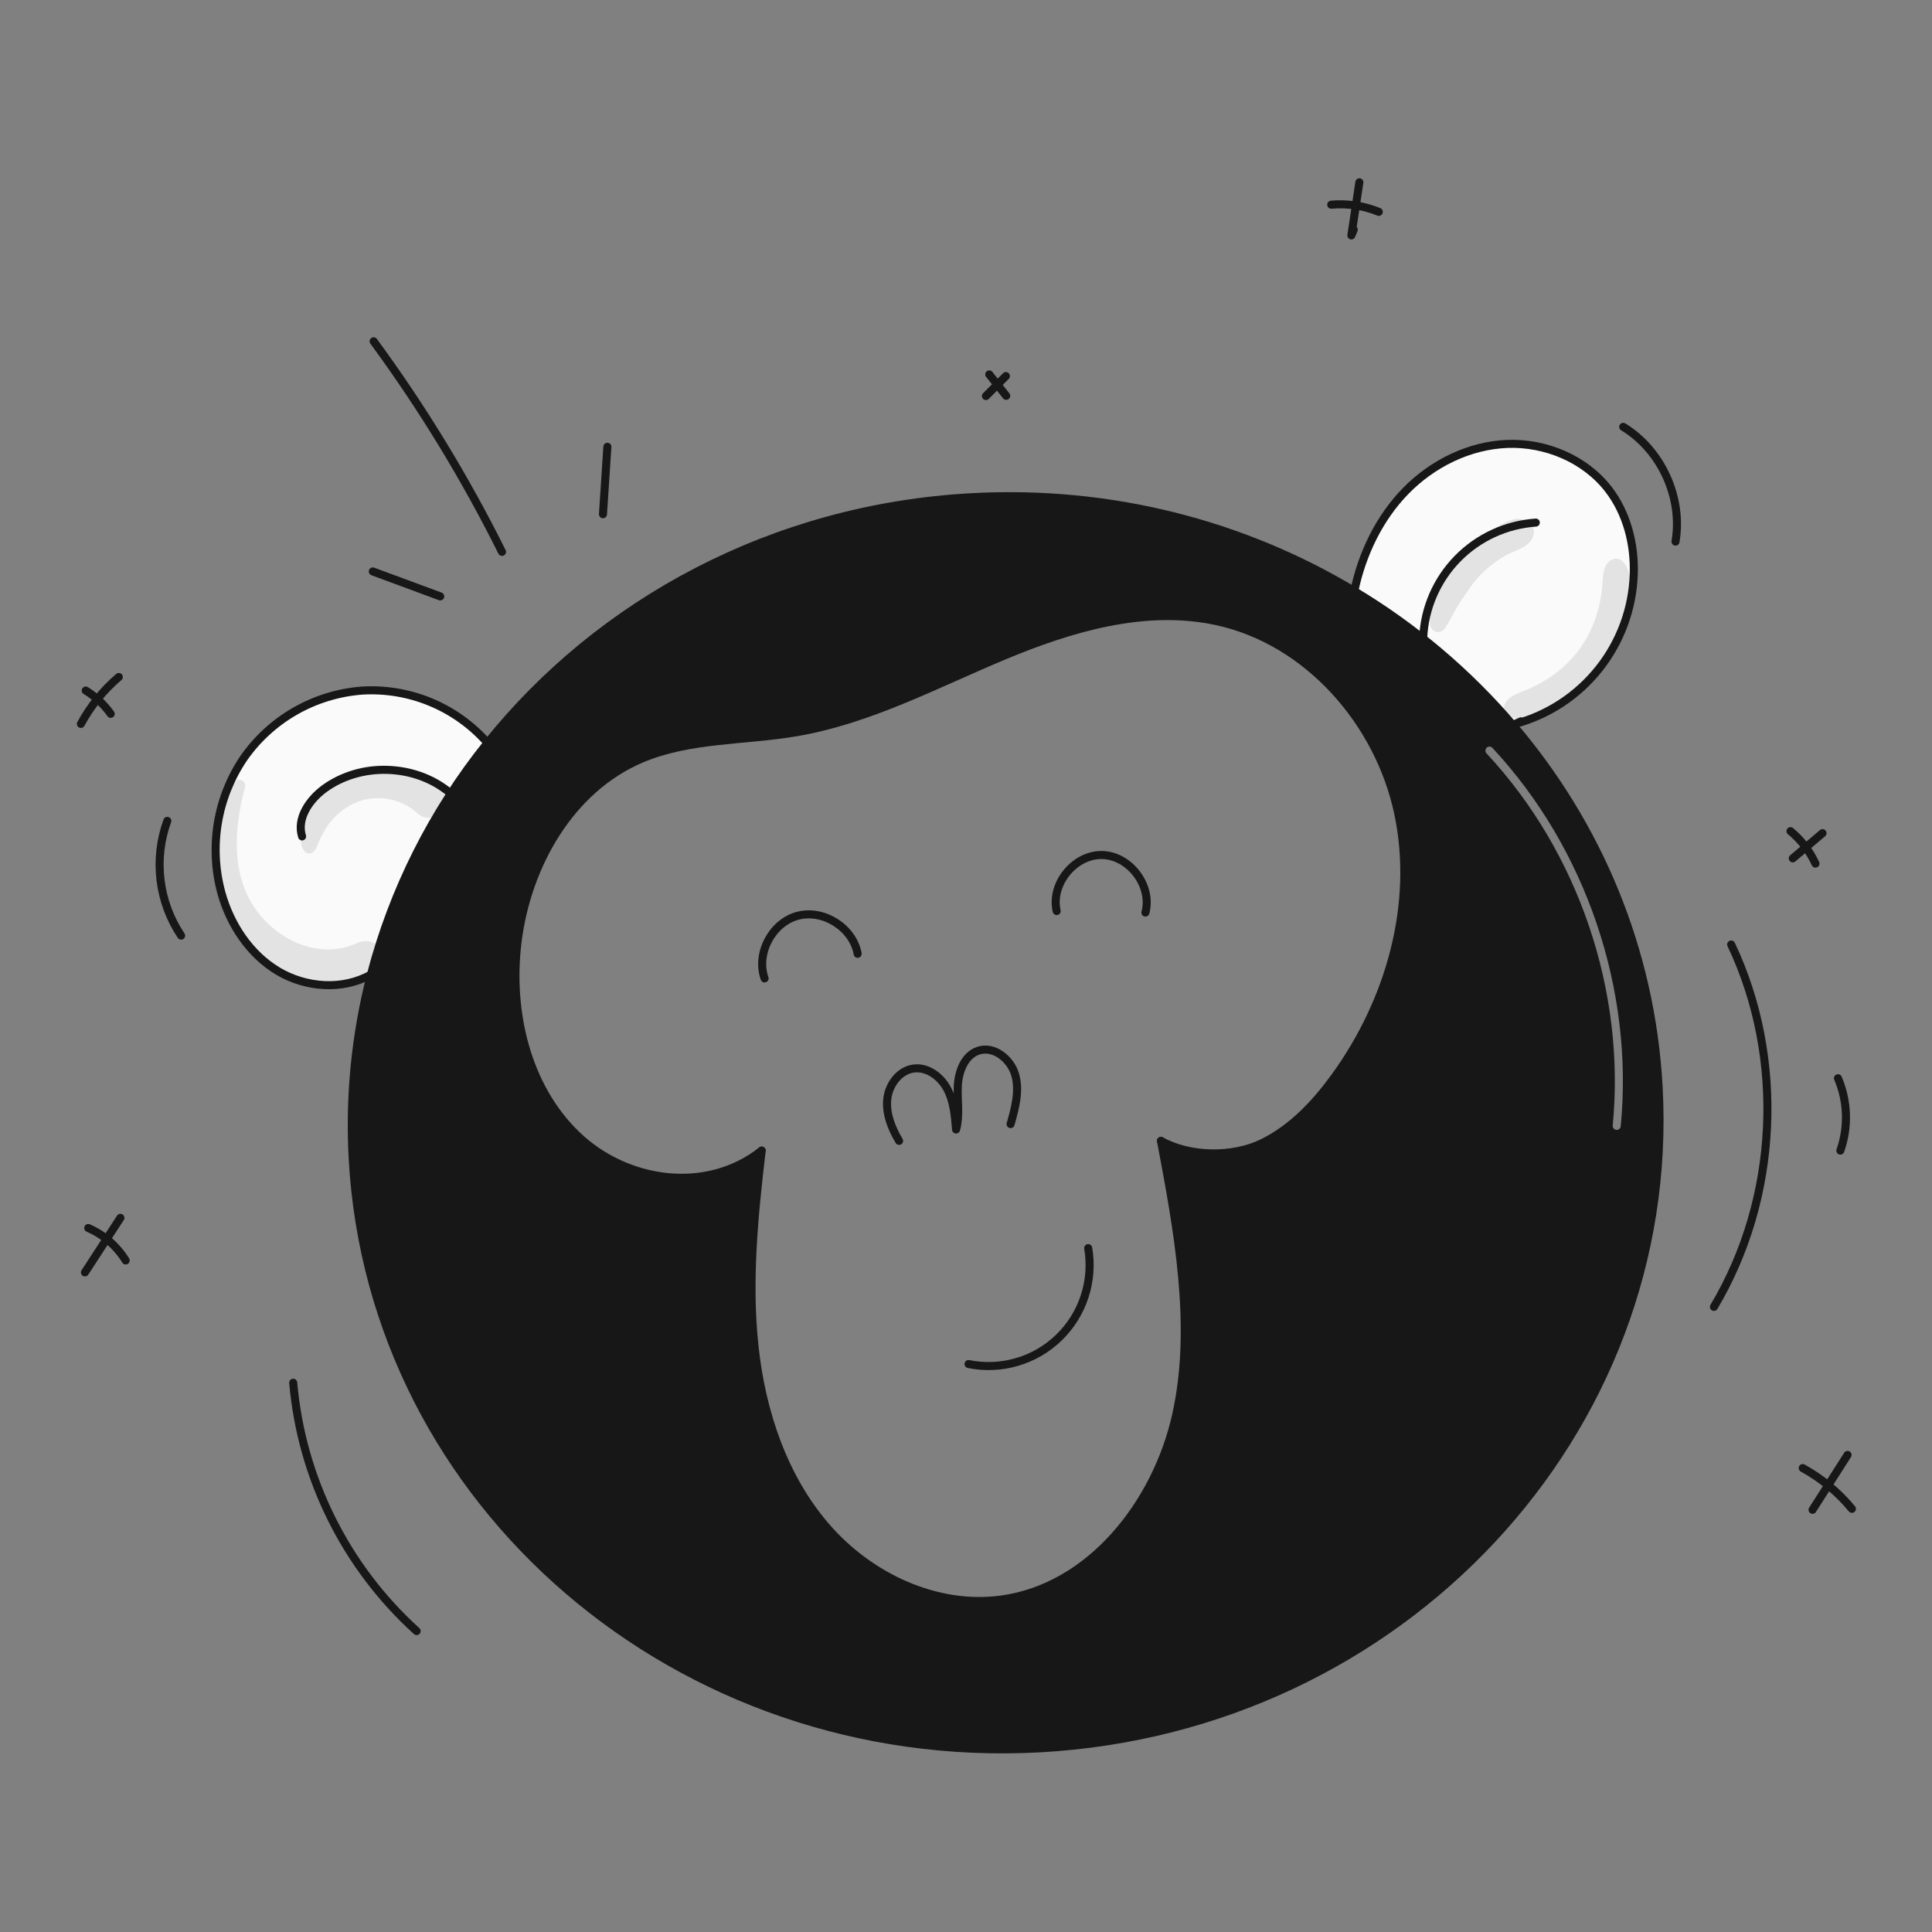 <svg width="960" height="960" viewBox="0 0 960 960" fill="none" xmlns="http://www.w3.org/2000/svg">
<rect x="0" y="0" width="960" height="960" fill="#808080" stroke="none"/>
<g clip-path="url(#clip0_385_968)">
<path fill-rule="evenodd" clip-rule="evenodd" d="M751.937 360.486C729.401 334.088 702.719 311.534 672.937 293.708C618.099 260.759 552.372 243.248 482.666 247.066C384.122 252.466 298.135 299.4 242.274 369.1C215.023 402.959 195.265 442.213 184.303 484.272C176.61 514.096 173.56 544.929 175.261 575.683C184.677 747.353 337.575 878.554 516.761 868.726C695.947 858.898 833.579 711.768 824.161 540.098C820.413 471.669 793.87 409.686 751.937 360.486ZM604.626 308.666C649.781 318.435 685.085 358.752 694.737 403.942H694.736C704.376 449.132 690.566 497.45 663.453 534.866C653.801 548.196 642.169 560.605 627.422 567.886C612.675 575.167 591.24 574.91 576.88 566.886C585.231 610.998 594.215 659.165 584.458 703.007C574.701 746.849 541.962 788.83 497.452 794.815C465.123 799.173 432.079 783.477 410.679 758.844C389.279 734.211 378.468 701.765 374.942 669.331C371.416 636.897 374.661 604.135 378.48 571.724C351.41 593.218 311.408 587.926 286.518 563.946C261.628 539.966 252.96 502.674 257.118 468.366C261.746 430.087 283.38 391.866 318.918 376.92C334.896 370.198 352.233 368.576 369.612 366.949C378.369 366.13 387.136 365.31 395.746 363.836C423.52 359.089 449.423 347.572 475.286 336.073C482.927 332.676 490.565 329.28 498.246 326.061C531.926 311.946 568.936 300.936 604.626 308.666ZM741.561 371.612C740.808 370.804 739.543 370.76 738.735 371.513C737.927 372.266 737.883 373.532 738.636 374.34C784.369 423.386 807.809 492.493 801.351 559.241C801.245 560.34 802.05 561.318 803.149 561.424C804.248 561.531 805.226 560.726 805.332 559.626C811.901 491.737 788.076 421.497 741.561 371.612Z" fill="#171717"/>
<path d="M752.87 359.7L751.933 360.485C729.398 334.088 702.718 311.534 672.938 293.707C676.815 275.236 685.261 257.513 698.438 243.996C711.721 230.374 729.982 221.296 748.993 220.581C768.004 219.866 787.506 227.996 799.161 243.036C808.332 254.878 812.303 270.246 811.811 285.215C811.255 302.304 805.228 318.764 794.618 332.172C784.008 345.58 769.374 355.229 752.87 359.7V359.7Z" fill="white" fill-opacity="0.96"/>
<path d="M242.275 369.1C215.02 402.96 195.258 442.216 184.294 484.277C170.262 492.195 151.966 490.825 138.109 482.544C124.009 474.11 114.354 459.351 109.985 443.515C106.928 432.239 106.338 420.436 108.256 408.911C110.174 397.386 114.555 386.41 121.1 376.732C127.782 367.147 136.507 359.164 146.647 353.359C156.787 347.554 168.089 344.071 179.737 343.162C191.4 342.431 203.075 344.371 213.874 348.835C224.673 353.299 234.31 360.168 242.052 368.92L242.275 369.1Z" fill="white" fill-opacity="0.96"/>
<path d="M751.933 360.486C793.866 409.686 820.409 471.669 824.157 540.098C833.575 711.768 695.943 858.898 516.757 868.726C337.571 878.554 184.673 747.353 175.257 575.683C173.556 544.929 176.606 514.096 184.299 484.272C195.262 442.213 215.023 402.958 242.275 369.1C298.136 299.4 384.123 252.466 482.667 247.066C552.373 243.248 618.097 260.759 672.938 293.708C702.718 311.535 729.398 334.089 751.933 360.486V360.486Z" stroke="#171717" stroke-width="4" stroke-linecap="round" stroke-linejoin="round"/>
<path d="M576.878 566.886C591.238 574.91 612.673 575.167 627.42 567.886C642.167 560.605 653.799 548.196 663.451 534.866C690.567 497.454 704.377 449.136 694.737 403.946C685.097 358.756 649.781 318.439 604.626 308.67C568.936 300.94 531.926 311.95 498.246 326.065C464.566 340.18 431.726 357.691 395.746 363.84C370.046 368.24 342.946 366.815 318.918 376.924C283.38 391.87 261.746 430.091 257.118 468.37C252.96 502.678 261.628 539.97 286.518 563.95C311.408 587.93 351.41 593.222 378.48 571.728" stroke="#171717" stroke-width="4" stroke-linecap="round" stroke-linejoin="round"/>
<path d="M378.478 571.724C374.659 604.135 371.414 636.897 374.94 669.331C378.466 701.765 389.277 734.211 410.677 758.844C432.077 783.477 465.121 799.173 497.45 794.815C541.96 788.83 574.699 746.849 584.456 703.007C594.213 659.165 585.229 610.998 576.878 566.886" stroke="#171717" stroke-width="4" stroke-linecap="round" stroke-linejoin="round"/>
<path d="M481.274 677.788C489.262 679.405 497.523 679.054 505.344 676.763C513.166 674.473 520.311 670.312 526.164 664.641C532.017 658.97 536.401 651.958 538.937 644.213C541.473 636.468 542.085 628.222 540.719 620.188" stroke="#171717" stroke-width="4" stroke-linecap="round" stroke-linejoin="round"/>
<path d="M446.754 566.886C443.041 560.631 440.148 553.498 440.863 546.259C441.578 539.02 446.836 531.852 454.052 530.938C460.916 530.071 467.464 535.003 470.685 541.117C473.906 547.231 474.515 554.353 475.065 561.252C476.998 554.318 475.593 546.938 475.921 539.746C476.249 532.554 479.212 524.472 486.021 522.118C493.821 519.424 502.303 526.253 504.493 534.218C506.683 542.183 504.423 550.605 502.162 558.546" stroke="#171717" stroke-width="4" stroke-linecap="round" stroke-linejoin="round"/>
<path d="M379.918 486.182C375.549 473.73 383.667 458.409 396.418 455.036C409.169 451.663 423.804 460.951 426.17 473.929" stroke="#171717" stroke-width="4" stroke-linecap="round" stroke-linejoin="round"/>
<path d="M525.058 452.681C521.966 439.293 533.843 424.605 547.583 424.851C561.323 425.097 572.696 440.16 569.147 453.443" stroke="#171717" stroke-width="4" stroke-linecap="round" stroke-linejoin="round"/>
<path d="M242.053 368.92C234.311 360.168 224.673 353.299 213.874 348.835C203.076 344.371 191.4 342.431 179.738 343.162C168.09 344.071 156.788 347.554 146.648 353.359C136.508 359.164 127.783 367.147 121.101 376.732C114.556 386.409 110.175 397.384 108.257 408.908C106.339 420.432 106.928 432.235 109.985 443.51C114.354 459.346 124.006 474.11 138.109 482.539C151.966 490.82 170.262 492.19 184.294 484.272C184.54 484.143 184.794 484.003 185.044 483.851" stroke="#171717" stroke-width="4" stroke-linecap="round" stroke-linejoin="round"/>
<path d="M150.1 415.608C147.312 406.729 153.626 397.417 161.146 391.908C179.102 378.766 205.938 379.503 223.146 393.618" stroke="#171717" stroke-width="4" stroke-linecap="round" stroke-linejoin="round"/>
<path d="M672.845 294.154C672.88 294.001 672.903 293.861 672.938 293.708C676.815 275.237 685.261 257.514 698.438 243.997C711.721 230.375 729.982 221.297 748.993 220.582C768.004 219.867 787.506 227.997 799.161 243.037C808.332 254.879 812.303 270.247 811.811 285.216C811.254 302.305 805.227 318.764 794.617 332.172C784.007 345.58 769.373 355.229 752.87 359.7C753.819 359.279 754.779 358.857 755.74 358.424" stroke="#171717" stroke-width="4" stroke-linecap="round" stroke-linejoin="round"/>
<path d="M707.176 317.077C707.803 302.3 713.858 288.273 724.182 277.682C734.507 267.091 748.374 260.68 763.131 259.677" stroke="#171717" stroke-width="4" stroke-linecap="round" stroke-linejoin="round"/>
<path d="M207.019 810.467C171.765 778.529 149.864 734.462 145.694 687.075" stroke="#171717" stroke-width="4" stroke-linecap="round" stroke-linejoin="round"/>
<path d="M851.639 649.381C883.693 595.65 887.018 525.852 860.215 469.318" stroke="#171717" stroke-width="4" stroke-linecap="round" stroke-linejoin="round"/>
<path d="M914.462 571.737C918.558 560.017 918.133 547.192 913.272 535.769" stroke="#171717" stroke-width="4" stroke-linecap="round" stroke-linejoin="round"/>
<path d="M832.548 269.114C836.263 247.255 825.504 223.643 806.571 212.104" stroke="#171717" stroke-width="4" stroke-linecap="round" stroke-linejoin="round"/>
<path d="M89.994 464.909C84.455 456.609 80.948 447.123 79.757 437.217C78.565 427.31 79.723 417.263 83.136 407.887" stroke="#171717" stroke-width="4" stroke-linecap="round" stroke-linejoin="round"/>
<path d="M299.613 255.505L301.8 222" stroke="#171717" stroke-width="4" stroke-linecap="round" stroke-linejoin="round"/>
<path d="M249.447 274.228C231.216 237.59 209.876 202.584 185.662 169.594" stroke="#171717" stroke-width="4" stroke-linecap="round" stroke-linejoin="round"/>
<path d="M218.745 296.338L185.252 283.955" stroke="#171717" stroke-width="4" stroke-linecap="round" stroke-linejoin="round"/>
<path d="M672.676 114.11L671.488 116.977L675.463 90.587" stroke="#171717" stroke-width="4" stroke-linecap="round" stroke-linejoin="round"/>
<path d="M661.481 101.714C669.528 100.996 677.628 102.214 685.108 105.264" stroke="#171717" stroke-width="4" stroke-linecap="round" stroke-linejoin="round"/>
<path d="M62.449 626.316C58.047 619.163 51.554 613.535 43.849 610.193" stroke="#171717" stroke-width="4" stroke-linecap="round" stroke-linejoin="round"/>
<path d="M42.2 632.252L59.832 605.142" stroke="#171717" stroke-width="4" stroke-linecap="round" stroke-linejoin="round"/>
<path d="M900.642 750.209L918.042 722.946" stroke="#171717" stroke-width="4" stroke-linecap="round" stroke-linejoin="round"/>
<path d="M895.764 729.476C905.114 734.621 913.406 741.49 920.201 749.721" stroke="#171717" stroke-width="4" stroke-linecap="round" stroke-linejoin="round"/>
<path d="M499.972 196.675L491.555 186.044" stroke="#171717" stroke-width="4" stroke-linecap="round" stroke-linejoin="round"/>
<path d="M489.915 196.782L499.836 186.861" stroke="#171717" stroke-width="4" stroke-linecap="round" stroke-linejoin="round"/>
<path d="M55.007 354.705C51.687 350.055 47.469 346.119 42.601 343.13" stroke="#171717" stroke-width="4" stroke-linecap="round" stroke-linejoin="round"/>
<path d="M40.2 359.706C44.975 350.83 51.364 342.924 59.039 336.394" stroke="#171717" stroke-width="4" stroke-linecap="round" stroke-linejoin="round"/>
<path d="M890.817 426.514L905.6 413.994" stroke="#171717" stroke-width="4" stroke-linecap="round" stroke-linejoin="round"/>
<path d="M902.086 429.119C899.226 422.876 894.985 417.364 889.684 413" stroke="#171717" stroke-width="4" stroke-linecap="round" stroke-linejoin="round"/>
<g opacity="0.1">
<path d="M155.7 423.284C157.608 421.384 157.993 418.948 159.2 416.584C160.449 413.988 161.924 411.507 163.606 409.169C167.122 404.569 171.768 400.956 177.092 398.68C182.13 396.645 187.639 396.071 192.988 397.024C198.338 397.977 203.31 400.419 207.334 404.07C215.226 411.338 227.075 399.529 219.134 392.27C206.134 380.395 187.614 376.785 171.434 384.126C164.17 387.615 158.187 393.3 154.334 400.378C151.283 405.897 146.949 416.769 151.069 422.678C151.303 423.061 151.62 423.386 151.996 423.631C152.373 423.875 152.799 424.032 153.244 424.089C153.689 424.147 154.142 424.104 154.568 423.963C154.994 423.823 155.383 423.589 155.707 423.278L155.7 423.284Z" fill="#171717"/>
</g>
<g opacity="0.1">
<path d="M116.341 388.855C101.327 411.185 101.688 441.53 116.641 463.938C124.008 474.912 135.019 482.927 147.727 486.565C160.434 490.202 174.019 489.227 186.077 483.813C190.406 481.898 191.42 475.581 189.221 471.823C186.633 467.396 181.554 466.709 177.231 468.679C159.301 476.848 139.017 467.838 127.866 452.972C114.454 435.092 116.298 411.558 121.739 391.131C122.625 387.801 118.177 386.125 116.339 388.855H116.341Z" fill="#171717"/>
</g>
<g opacity="0.1">
<path d="M717.952 312.2C720.931 307.833 722.958 302.921 725.98 298.575C729.201 293.942 731.88 289.441 735.902 285.38C739.61 281.651 743.821 278.459 748.411 275.895C753.458 273.044 760.037 272.113 762.003 266.058C762.355 264.73 762.265 263.325 761.747 262.053C761.23 260.781 760.313 259.712 759.134 259.008C753.111 255.403 745.743 260.614 740.607 263.989C735.226 267.525 730.297 271.708 725.932 276.443C717.912 285.161 709.577 297.77 710.615 310.213C710.642 311.064 710.941 311.884 711.469 312.552C711.997 313.22 712.726 313.701 713.548 313.924C714.37 314.146 715.242 314.099 716.035 313.788C716.828 313.478 717.5 312.921 717.952 312.2V312.2Z" fill="#171717"/>
</g>
<g opacity="0.1">
<path d="M748.419 354.8C755.201 360.627 766.519 354.519 773.085 350.858C789.719 341.576 802.011 326.097 807.285 307.794C809.506 299.889 812.804 285.694 806.43 279.062C804.009 276.544 800.386 277.547 798.553 280.077C796.224 283.29 796.443 288.008 796.102 291.857C795.725 295.992 794.936 300.079 793.746 304.057C789.691 318.676 780.022 331.1 766.846 338.621C763.724 340.426 760.476 342.004 757.126 343.341C753.547 344.783 749.471 345.988 747.775 349.797C747.068 351.384 746.945 353.528 748.42 354.797L748.419 354.8Z" fill="#171717"/>
</g>
</g>
<defs>
<clipPath id="clip0_385_968">
<rect width="885" height="784" fill="white" transform="translate(38 88)"/>
</clipPath>
</defs>
</svg>
